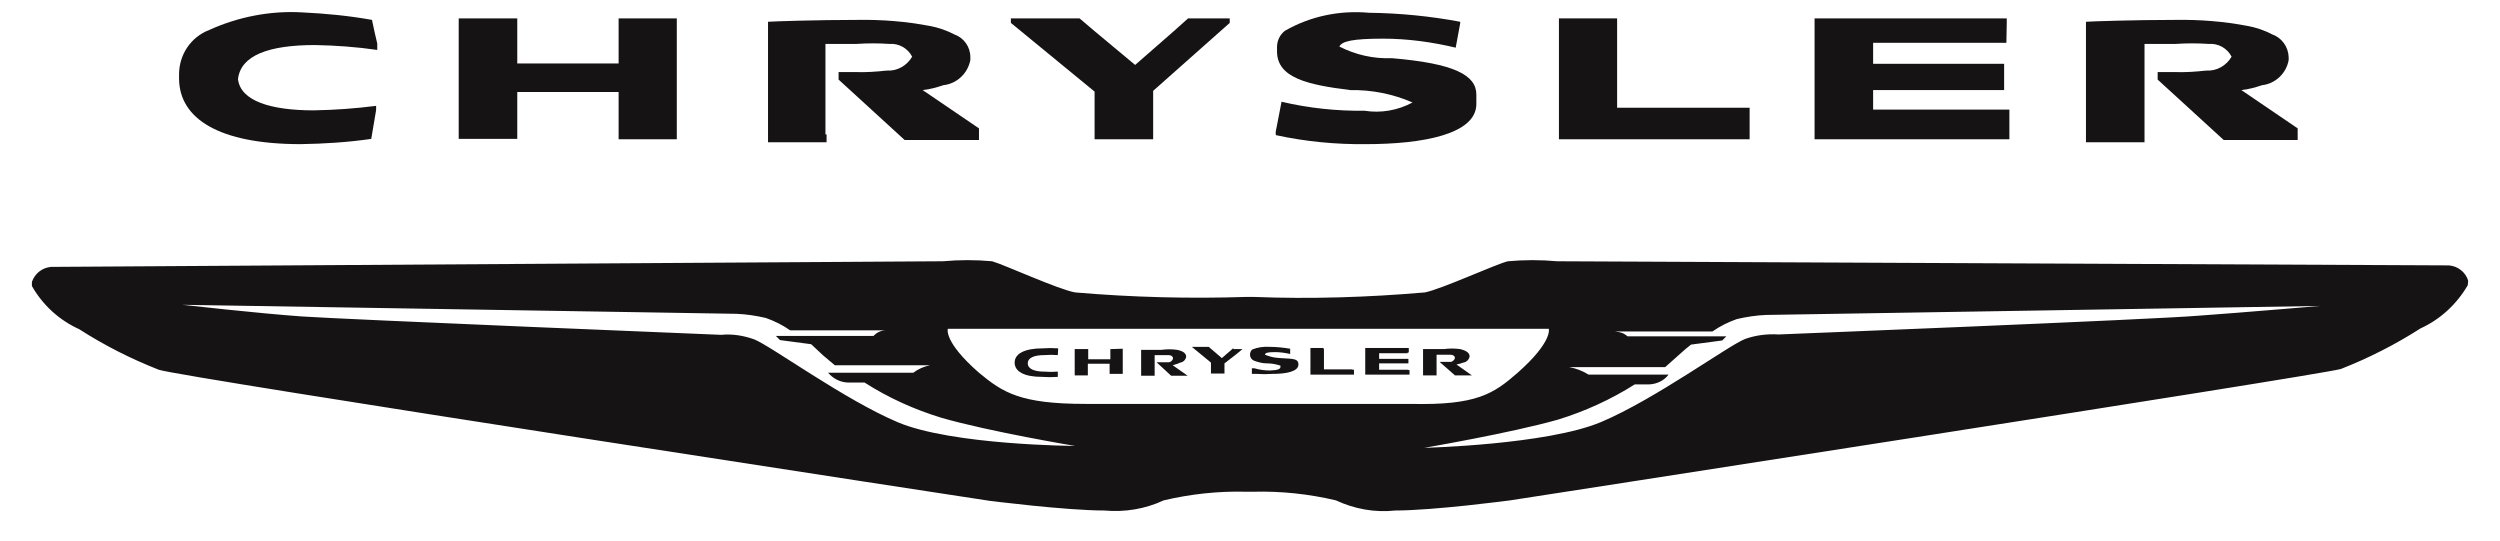 <?xml version="1.0" encoding="utf-8"?>
<!-- Generator: Adobe Illustrator 21.0.2, SVG Export Plug-In . SVG Version: 6.00 Build 0)  -->
<svg version="1.1" id="Layer_1" xmlns="http://www.w3.org/2000/svg" xmlns:xlink="http://www.w3.org/1999/xlink" x="0px" y="0px"
	 viewBox="0 0 666 144" style="enable-background:new 0 0 666 144;" xml:space="preserve">
<style type="text/css">
	.st0{fill:#161314;}
</style>
<title>makes</title>
<polygon class="st0" points="466.1,35.8 466.1,34.1 466.1,31.3 466.1,30.1 466.1,28.7 430.8,28.7 430.8,6.2 430.8,6.2 430.8,5.2 
	430.8,5.2 430.8,4.9 415.3,4.9 415.3,5.2 415.3,6.2 415.3,34.1 415.3,35.8 415.3,37.1 466.1,37.1 "/>
<path class="st0" d="M137.8,35.8V24.5h27v12.6h15.5V4.9h-15.5v12h-27v-12h-15.6V37h15.6C137.8,37.1,137.8,35.8,137.8,35.8z"/>
<polygon class="st0" points="535.3,35.8 535.3,34.1 535.3,31.9 535.3,30.7 535.3,29.2 499,29.2 499,24 533.9,24 533.9,22.8 
	533.9,21.8 533.9,18.9 533.9,17.6 533.9,17 499,17 499,11.4 534.5,11.4 534.6,6.2 534.6,6.2 534.6,5.2 534.6,5.2 534.6,4.9 
	483.4,4.9 483.4,5.2 483.4,6.2 483.4,34.1 483.4,35.8 483.4,37.1 535.3,37.1 "/>
<path class="st0" d="M363.9,38.4c15,0,29.4-2.6,29.4-10.7c0,0,0,0,0-0.6c0-0.2,0-0.4,0-0.7c0,0,0,0,0-0.6c0-0.2,0-0.4,0-0.6
	c0-5.2-5.9-8.3-22.5-9.7c-4.9,0.2-9.7-0.9-14-3.1c0.7-1.4,3.4-2.1,11.7-2.1c6.5,0,13,0.9,19.3,2.4l1.2-6.5V5.8l0,0l0,0
	c-8-1.5-16.1-2.3-24.3-2.4c-7.8-0.7-15.6,0.9-22.4,4.8c-1.3,1-2.1,2.6-2.1,4.3l0,0l0,0c0,0,0,0,0,0.5c0,0.2,0,0.5,0,0.7
	c0,7.1,8.3,8.9,19.5,10.3c5.7-0.1,11.3,1,16.6,3.3c-3.9,2.1-8.4,2.9-12.8,2.2c-7.4,0.1-14.9-0.7-22.1-2.4c0,0-1.5,7.8-1.5,7.7
	c-0.1,0.4-0.1,0.8,0,1.2C347.7,37.7,355.8,38.5,363.9,38.4z"/>
<path class="st0" d="M80.1,38.4c6.3-0.1,12.6-0.5,18.8-1.4l1.3-7.7v-1.1c-5.5,0.7-11,1.1-16.6,1.2c-11.5,0-19.5-2.5-20.2-8.3
	c0.7-6.4,8.3-9.1,20.5-9.1c5.5,0.1,11.1,0.5,16.6,1.3v-1.7l0,0l-0.7-3l-0.7-3.3c-6.1-1.1-12.3-1.7-18.6-2C72,2.8,63.4,4.5,55.7,8
	c-4.9,1.9-8,6.6-8,11.8l0,0l0,0c0,0,0,0,0,0.6s0,0,0,0.6C47.8,31.6,58.3,38.4,80.1,38.4z"/>
<path class="st0" d="M219.9,35.8V11.7c2.2,0,4.5,0,8.3,0c2.9-0.2,5.8-0.2,8.7,0c2.5-0.2,4.9,1.1,6.1,3.4c-1.4,2.4-4,3.9-6.8,3.7
	c-2.7,0.3-5.5,0.5-8.3,0.4h-4.5v2L241,37.3h19.8v-3.1l-15-10.2c1.9-0.2,3.7-0.7,5.5-1.3c3.6-0.4,6.5-3.1,7.2-6.7c0-0.3,0-0.6,0-0.8
	l0,0l0,0l0,0c0-2.7-1.7-5.1-4.2-6c-2.1-1.1-4.4-1.9-6.7-2.3c-6.3-1.2-12.7-1.7-19.1-1.6c-11.2,0-22.7,0.4-23.9,0.5v32.1h15.6v-2.1
	H219.9z"/>
<path class="st0" d="M571.3,35.8V11.7c2.2,0,4.5,0,8.3,0c2.9-0.2,5.9-0.2,8.8,0c2.5-0.2,4.9,1.1,6.1,3.4c-1.4,2.4-4,3.9-6.8,3.7
	c-2.7,0.3-5.5,0.5-8.3,0.4h-4.6v2l17.6,16.1h19.7v-3.1l-15-10.2c1.9-0.2,3.7-0.7,5.5-1.3c3.6-0.4,6.5-3.2,7.1-6.7c0-0.3,0-0.6,0-0.8
	l0,0l0,0l0,0c-0.1-2.7-1.8-5.1-4.3-6c-2.1-1.1-4.4-1.9-6.7-2.3c-6.3-1.2-12.7-1.7-19.1-1.6c-11.2,0-22.7,0.4-23.9,0.5v32.1h15.6
	L571.3,35.8L571.3,35.8z"/>
<path class="st0" d="M291.6,34.1v3h15.6V24.2l20.4-18.1V4.9h-11.1l-3.8,3.4l-10.3,9l-10.8-9l-4-3.4h-18.3v1.2l22.3,18.3L291.6,34.1
	L291.6,34.1z"/>
<path class="st0" d="M657.5,74.7c-0.7-2.2-2.7-3.8-5.1-4l-237.6-1.1c-4.4-0.4-8.7-0.4-13.1,0c-3.3,0.8-17.6,7.4-22.1,8.3
	c-15.1,1.3-30.4,1.8-45.6,1.2h-2c-15.2,0.5-30.4,0.1-45.6-1.2c-4.5-0.8-18.9-7.4-22.1-8.3c-4.4-0.4-8.7-0.4-13.1,0L13.6,71.1
	c-2.3,0.2-4.3,1.7-5.1,4c0,0.4,0,0.7,0,1.1l0,0c2.9,5.1,7.3,9.1,12.6,11.5c6.7,4.3,13.8,7.9,21.2,10.8c5.8,2,221.2,34.9,221.2,34.9
	s20.4,2.6,30.7,2.6c5.4,0.5,10.9-0.4,15.8-2.7c7.2-1.7,14.6-2.5,22-2.3h1.9c7.4-0.2,14.8,0.6,22,2.3c4.9,2.3,10.4,3.3,15.8,2.7
	c10.3,0,30.6-2.7,30.6-2.7s215.4-33.3,221.3-35c7.4-2.9,14.5-6.5,21.2-10.8c5.3-2.4,9.7-6.5,12.6-11.5l0,0
	C657.5,75.6,657.5,75.1,657.5,74.7z M239.2,112.5c-14.4-6.1-33.9-20.4-38.3-22.1c-2.8-1-5.8-1.5-8.8-1.2c0,0-100.2-4.1-111.7-4.9
	c-11.4-0.8-31.8-3.1-31.8-3.1l147.6,2.4c2.6,0.1,5.2,0.5,7.8,1.1c2.3,0.8,4.5,1.9,6.5,3.3h36.3c-2.5,0-8.3,0-10.7,0
	c-1.3,0-2.5,0.5-3.4,1.5h-26l1.1,1.1l8.3,1.1l3.2,3l3.1,2.6h27h-1.6c-1.6,0.3-3.2,1-4.5,2h-22.7c1.3,1.5,3.1,2.5,5.1,2.6h4.6
	c6.4,4.1,13.3,7.2,20.5,9.4c12.8,3.7,35.6,7.5,35.6,7.5S253.7,118.6,239.2,112.5z M334,107.6h-44.8c-17.4,0-22-3-28.4-8.3
	c-9.5-8.3-8.3-11.7-8.3-11.7h160.1c0,0,1.1,3.4-8.3,11.7c-6.4,5.6-10.9,8.7-28.4,8.3H334z M585.7,84.1c-11.4,1-111.9,5-111.9,5
	c-3-0.2-6.1,0.2-8.9,1.2c-4.4,1.7-23.9,16-38.3,22.1s-47.2,6.9-47.2,6.9s22.9-3.9,35.6-7.5c7.2-2.2,14.2-5.4,20.5-9.4h3.9
	c2-0.1,3.9-1,5.1-2.6h-21.3c-1.6-1-3.4-1.7-5.2-2h-1.5h27.1L449,93l0,0l1.5-1.2l8.3-1.1l1.1-1.1h-26.3c-0.4-0.3-0.8-0.6-1.2-0.8l0,0
	c-0.7-0.3-1.5-0.4-2.2-0.5c-2.8,0-11.3,0-11.3,0h37.3c2-1.4,4.2-2.5,6.5-3.3c2.6-0.6,5.2-1,7.8-1.1l147.6-2.4
	C617.8,81.5,597.1,83.3,585.7,84.1L585.7,84.1z"/>
<polygon class="st0" points="360.3,98.4 352.7,98.4 352.7,93 352.6,93 352.6,92.7 349.1,92.7 349.1,99.8 360.7,99.8 360.7,98.5 
	360.3,98.5 "/>
<path class="st0" d="M295.8,93L295.8,93v2.7h-5.9V93l0,0l0,0h-3.6v7h3.5l0,0l0,0v-3.1h5.8v2.7l0,0l0,0h3.5v-6.7L295.8,93L295.8,93
	L295.8,93L295.8,93z"/>
<path class="st0" d="M328.6,92.7L328.6,92.7L328.6,92.7l-3.1,2.7l-3.5-3h-4.5l5.1,4.2v2.9h3.6v-2.7l3.1-2.4L331,93h-2.5L328.6,92.7
	L328.6,92.7z"/>
<polygon class="st0" points="375.2,98.5 367.4,98.5 367.4,96.8 375.2,96.8 375.2,95.6 367.4,95.6 367.4,94.1 375,94.1 375,93.9 
	375.3,93.9 375.3,92.7 363.7,92.7 363.7,99.8 375.5,99.8 375.5,98.6 375.2,98.6 "/>
<path class="st0" d="M340,95.3c-1-0.1-2-0.4-3-0.8l0,0c0-0.4,0.4-0.7,2.6-0.7c1.4,0,2.8,0.2,4.1,0.5l0,0l0,0v-1.4
	c-1.8-0.3-3.7-0.5-5.5-0.5c-1.5-0.1-3.1,0.1-4.6,0.7l0,0c-0.4,0.3-0.6,0.9-0.6,1.4c0,0.7,0.4,1.3,1.1,1.6v2h-0.6l0,0l0,0v1.5h1.2
	l0,0c1.5,0.1,2.9,0.1,4.4,0c3.5,0,6.8-0.6,6.8-2.5S343.8,95.7,340,95.3z M338.3,98.7c-1.4,0-2.8-0.2-4.2-0.6v-2
	c1.1,0.4,2.2,0.7,3.4,0.7c1.2,0,2.4,0.2,3.6,0.6l0,0C341.3,98.4,340.4,98.6,338.3,98.7L338.3,98.7z"/>
<path class="st0" d="M281.9,92.8c-1.4-0.1-2.8-0.1-4.1,0c-5,0-7.5,1.5-7.5,3.8s2.4,3.8,7.3,3.8c1.4,0.1,2.8,0.1,4.2,0V99l0,0l0,0
	c-1.2,0.1-2.4,0.1-3.6,0c-2.6,0-4.4-0.7-4.4-2.2s1.7-2.2,4.4-2.2c1.2-0.1,2.4-0.1,3.6,0l0,0l0,0L281.9,92.8z"/>
<path class="st0" d="M314.4,96.6c0.8-0.1,1.4-0.7,1.6-1.5c0-0.8-0.5-1.5-2.4-1.9c-1.4-0.2-2.8-0.2-4.2,0H304v6.9h3.6v-5.5h3.6
	c1,0,1.3,0.5,1.3,0.9c-0.2,0.7-0.8,1.1-1.5,1h-2.9l3.9,3.6h4.4l-4-2.8C313.1,97.1,313.8,96.9,314.4,96.6z"/>
<path class="st0" d="M389.8,96.6c0.8-0.1,1.5-0.7,1.7-1.6c0-0.8-0.5-1.5-2.5-2c-1.5-0.2-2.9-0.2-4.4,0h-5.5v7h3.6l0,0l0,0v-5.5h3.6
	c1,0,1.3,0.5,1.3,0.9c-0.2,0.6-0.8,1.1-1.4,1h-2.7l4.1,3.6h4.5l-4.1-2.9C388.6,97,389.3,96.8,389.8,96.6z"/>
</svg>
